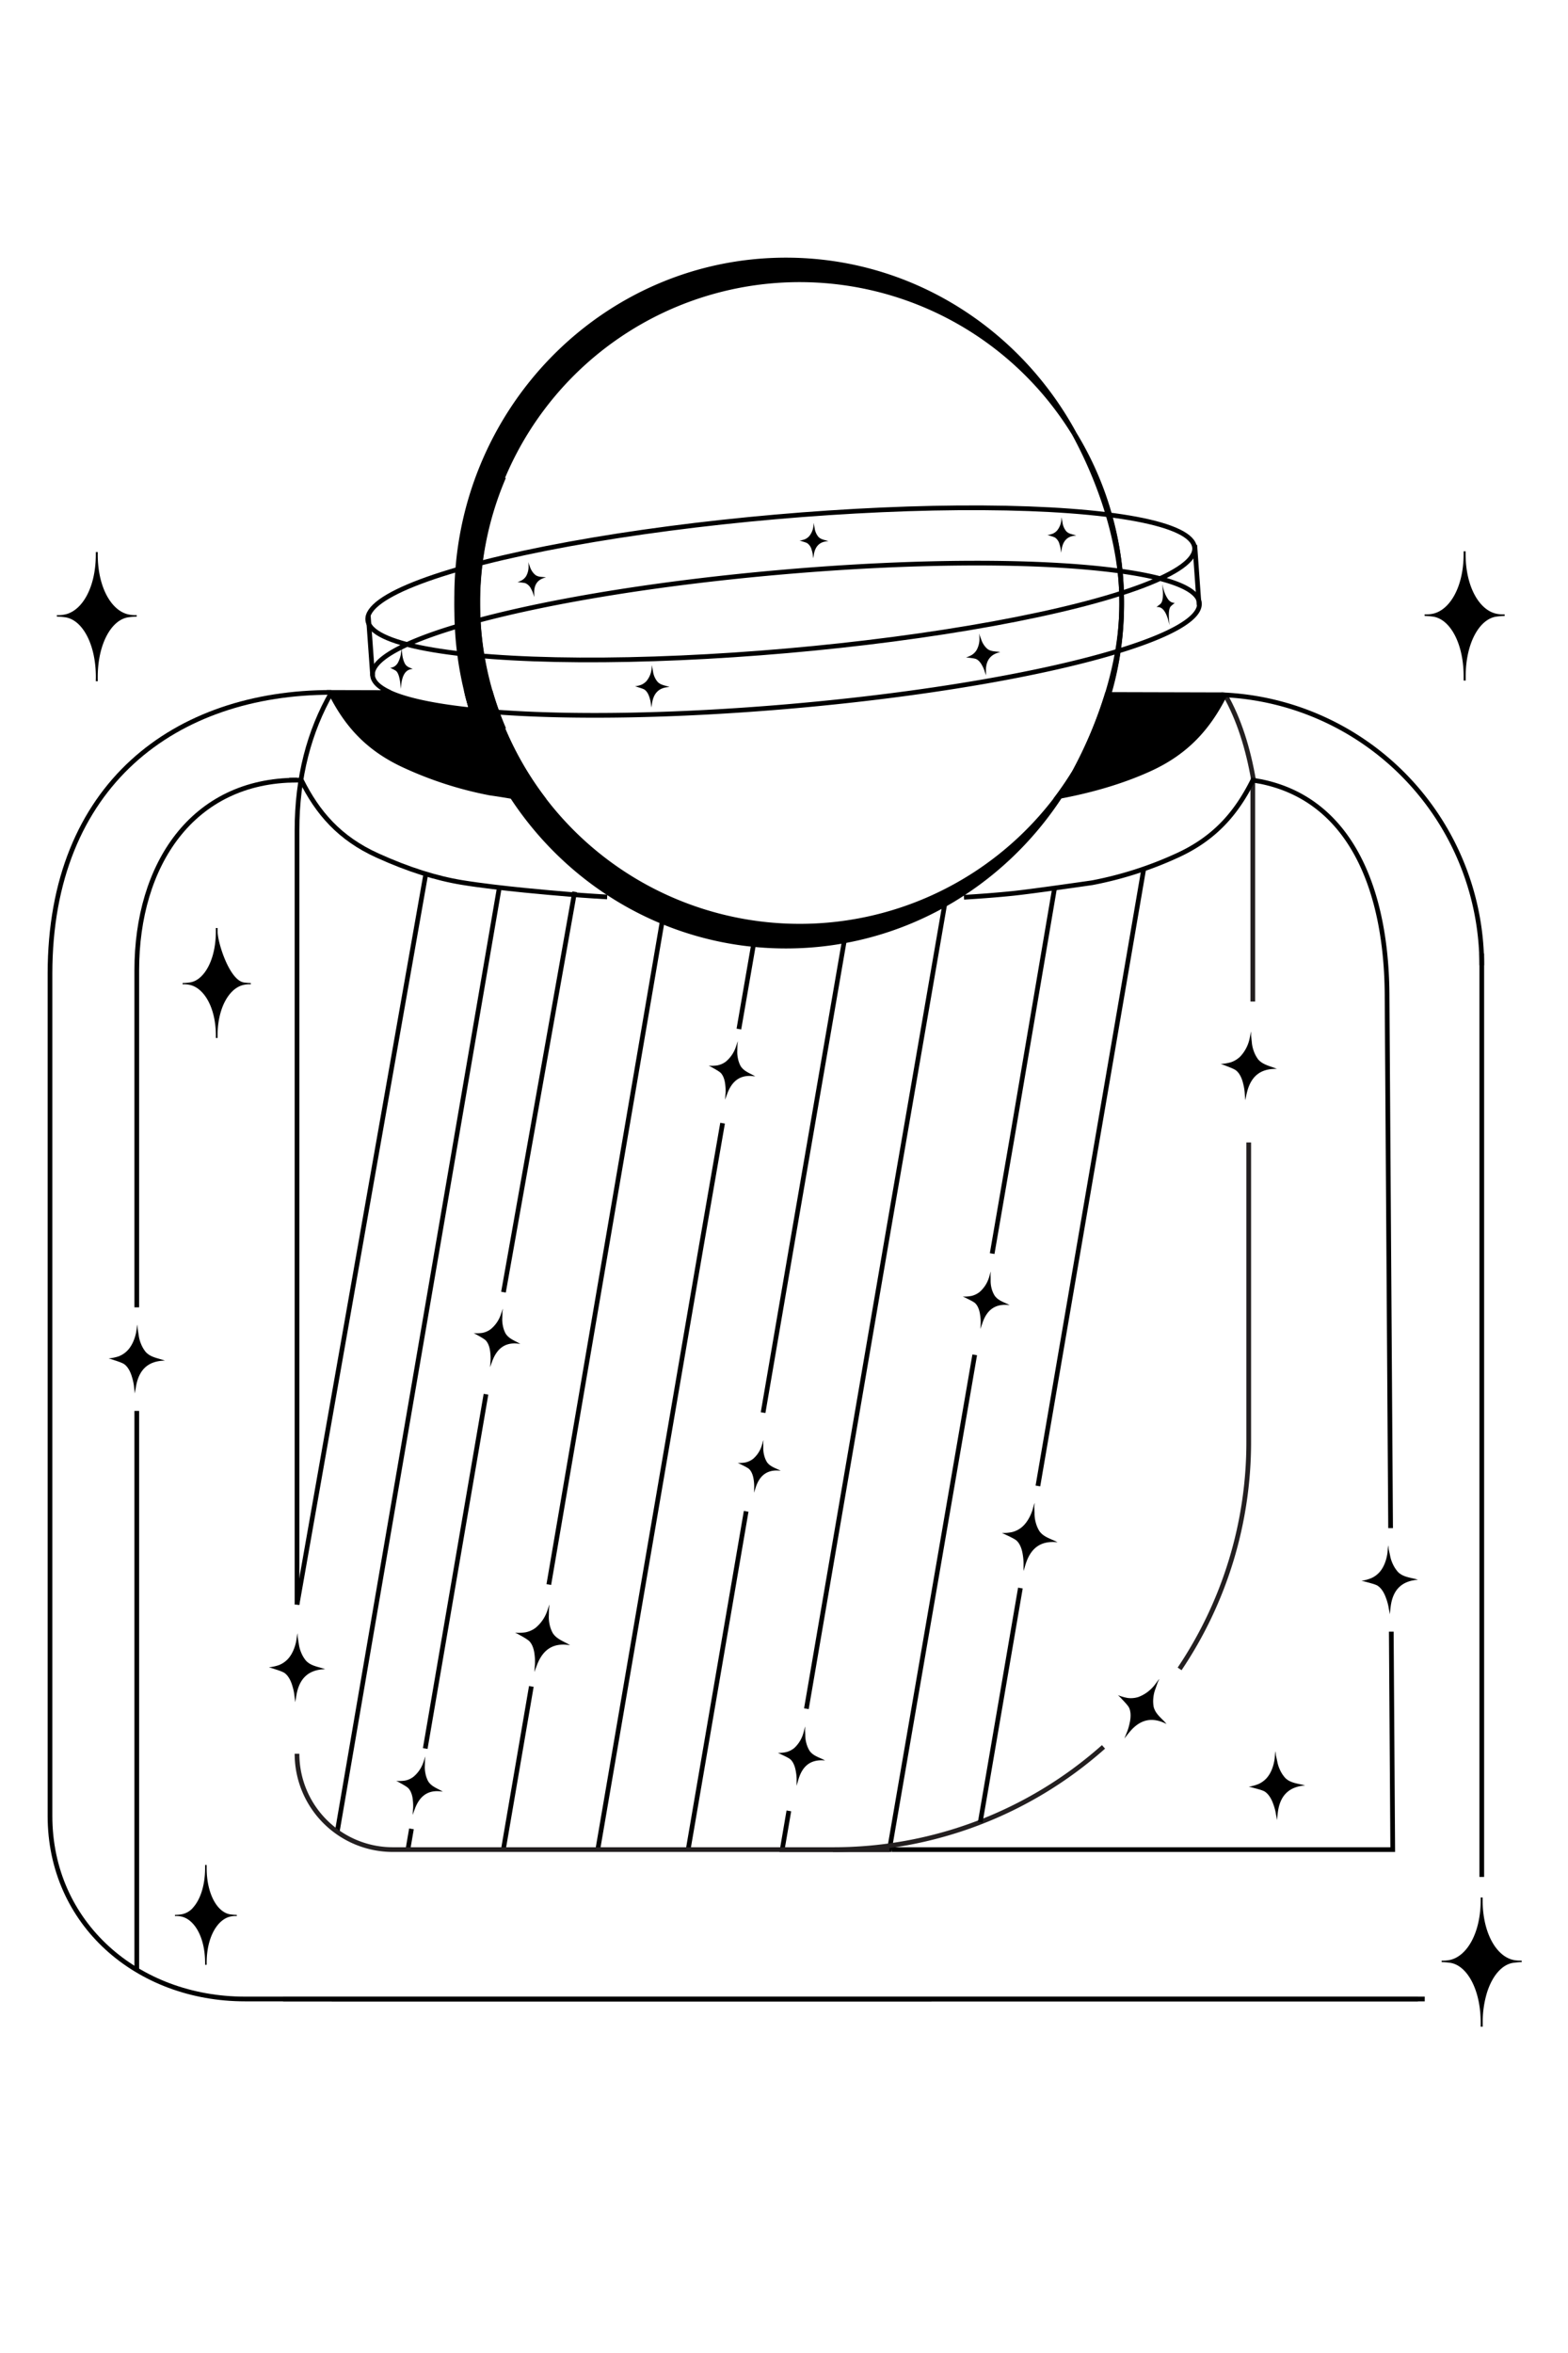 <svg id="Layer_1" data-name="Layer 1" xmlns="http://www.w3.org/2000/svg" viewBox="0 0 1000 1500"><defs><style>.cls-1,.cls-2{fill:none;}.cls-1,.cls-3{stroke:#000;}.cls-1,.cls-2,.cls-3{stroke-miterlimit:10;stroke-width:3px;}.cls-2{stroke:#231f20;}</style></defs><polyline class="cls-1" points="503.1 1154.41 498.87 1179.09 567.24 1179.09 621.63 863.69"/><polyline class="cls-1" points="632.76 799.14 645.6 724.7 672.5 566.5"/><polyline class="cls-1" points="602.5 576.5 566.94 782.3 514.28 1089.28"/><polyline class="cls-1" points="486.67 900.52 504.33 797.57 538.5 599.5"/><line class="cls-1" x1="475.87" y1="963.46" x2="438.88" y2="1179.09"/><polyline class="cls-1" points="381.24 1179.09 447.24 794.37 460.83 716"/><line class="cls-1" x1="480.5" y1="602.5" x2="471.23" y2="656"/><path class="cls-1" d="M469.19,667.72a.06.06,0,0,1,0,0"/><line class="cls-1" x1="393.26" y1="758.03" x2="393.26" y2="758.02"/><line class="cls-1" x1="423.5" y1="580.5" x2="350.01" y2="1010.12"/><line class="cls-1" x1="338.86" y1="1075.08" x2="321.02" y2="1179.09"/><line class="cls-1" x1="309.94" y1="888.79" x2="271.19" y2="1114.66"/><line class="cls-1" x1="366.5" y1="568.5" x2="321.1" y2="823.73"/><line class="cls-1" x1="262.41" y1="1165.87" x2="260.14" y2="1179.09"/><line class="cls-1" x1="318.5" y1="565.5" x2="215.06" y2="1167.76"/><polyline class="cls-1" points="887.3 1040.16 888.22 1179.09 568.65 1179.09"/><path class="cls-1" d="M211.36,441.54c-14.05,24.43-21.94,53.7-21.94,87.75V1022.9"/><path class="cls-2" d="M781.17,442.71c9.14,15.9,14.88,34.81,18.33,54.79"/><path class="cls-2" d="M567.24,1179.09H250.5A61.08,61.08,0,0,1,189.42,1118"/><path class="cls-2" d="M796.38,728.29V919a258.8,258.8,0,0,1-44.08,144.9"/><line class="cls-2" x1="798.98" y1="638.48" x2="798.98" y2="497.47"/><path class="cls-2" d="M531.21,1179.09a259.1,259.1,0,0,0,172.56-65.48"/><path class="cls-1" d="M192.31,497.33h-7.88"/><path class="cls-1" d="M779,442.91A172.55,172.55,0,0,1,945,615.34"/><line class="cls-1" x1="945.01" y1="1196.52" x2="945.01" y2="607.89"/><line class="cls-1" x1="904.31" y1="1274.33" x2="211.61" y2="1274.33"/><path class="cls-1" d="M211.29,441.38h0c-99.09,0-179.41,58.43-179.41,179.41v536.83c0,68.69,55.68,116.71,124.37,116.71H908.63"/><path class="cls-1" d="M87.23,833.4V618.48c0-66.91,35.27-121.16,102.19-121.16"/><polyline class="cls-1" points="87.23 899.43 87.23 1034.69 87.23 1255.82"/><line class="cls-1" x1="271.5" y1="557.5" x2="189.42" y2="1022.91"/><line class="cls-1" x1="650.76" y1="1012.37" x2="625.17" y2="1161.61"/><line class="cls-1" x1="729.5" y1="553.5" x2="661.93" y2="947.28"/><path class="cls-3" d="M685.15,492.33q-4.23,7.82-9.08,15.23c-37.65,57.62-101.89,95.57-174.79,95.57s-137-37.84-174.63-95.33a215.53,215.53,0,0,1-25.9-55.26q-1.65-5.4-3-10.93a218.2,218.2,0,0,1-6.2-42.25c-.17-3.57-.26-7.15-.26-10.76,0-1.39,0-2.77.05-4.15a217.35,217.35,0,0,1,16.29-78.95c3.92.31,8,.52,12.25.64h.49a204.67,204.67,0,0,0-15.68,75.7c0,.66,0,1.32,0,2v1.21q0,5.29.27,10.53a204.63,204.63,0,0,0,7.63,46.07c1.19,4.15,2.5,8.26,3.95,12.3q1.58,4.44,3.36,8.8a205.41,205.41,0,0,0,355,44.81Q680.34,500.19,685.15,492.33Z"/><path class="cls-1" d="M699.69,306.25c2.43,5.95,4.58,11.85,6.45,17.76.09.28.18.56.26.84a194.7,194.7,0,0,1,8.91,55c0,1.73.06,3.46.06,5.22,0,19.31-3.57,39-9.3,57.66a272.86,272.86,0,0,1-20.92,49.62,204.38,204.38,0,0,0,30.22-107.28c0-1.76,0-3.49-.06-5.22a204.9,204.9,0,0,0-8.91-55c-.08-.28-.17-.56-.26-.84q-2.82-9.09-6.45-17.79"/><path class="cls-3" d="M685.15,276.56a205.33,205.33,0,0,0-380.5,107.28v.61a204.67,204.67,0,0,0,15.7,78.29h-.49c-4.26.12-8.33.33-12.25.64a217,217,0,0,1-16.29-78.94c0-1.38-.05-2.77-.05-4.16,0-118.49,94-214.53,210-214.53C580.43,165.76,649.36,210.49,685.15,276.56Z"/><path class="cls-1" d="M699.69,462.67a205.72,205.72,0,0,0-14.54-186.11c16.66,30.74,30.22,69.65,30.22,107.28,0,29.18-5.35,53.45-15.68,78.8"/><ellipse class="cls-1" cx="498.19" cy="372.22" rx="264.66" ry="42.83" transform="translate(-30.54 44.82) rotate(-5)"/><path class="cls-1" d="M297.73,441.61q1.36,5.52,3,10.93l2.84.29q6.21.63,12.91,1.12a3.4,3.4,0,0,0,.45,0c48.43,3.6,115,2.63,188.06-3.76,85.18-7.45,160.35-20.61,207.66-35l.51-.15c33.26-10.15,52.6-20.88,51.75-30.61-.8-9.18-19.46-16.11-50.55-20.4h-.07c-48.71-6.73-127.92-7-216.77.8-76.61,6.7-145.13,18-192.56,30.69h-.06q-6.71,1.79-12.84,3.61h0l-.55.16c-34.58,10.33-54.78,21.31-53.91,31.25.36,4.08,4.23,7.71,11.15,10.87"/><line class="cls-1" x1="237.62" y1="430.61" x2="234.88" y2="392.34"/><line class="cls-1" x1="764.72" y1="385.72" x2="761.98" y2="347.45"/><path d="M737.69,1092.16a12,12,0,0,1-1.9-3.89,19.92,19.92,0,0,1-.22-6.09,21.74,21.74,0,0,1,1.39-5.75c.28-.78.95-2.71,1.26-3.62.16-.48,1-2.06,1.13-2.5-.78.81-2.34,3.13-3.08,4a23.91,23.91,0,0,1-10.19,7.48,15.66,15.66,0,0,1-6.82.64,29,29,0,0,1-6.34-1.83c.36.27,1.74,1.64,2.11,2.05.74.83,1.69,1.75,2.41,2.6a25.63,25.63,0,0,1,2.29,2.78c1.62,2.64,1.52,6.64.79,10a34.49,34.49,0,0,1-1.54,5.54l-1.89,4.72s2.15-2.81,3.17-4c6.8-8.29,14.51-10,23.7-5.27C742.05,1096.64,739.5,1094.66,737.69,1092.16Z"/><path d="M895.42,1004.61a11.62,11.62,0,0,1-3.66-2.3,20,20,0,0,1-3.39-5.07,21.3,21.3,0,0,1-1.84-5.62c-.17-.81-.62-2.81-.83-3.74-.12-.49-.25-2.27-.35-2.72-.24,1.1-.36,3.89-.52,5-.62,4.26-2.13,8.61-4.74,11.72a15.63,15.63,0,0,1-5.46,4.13,30,30,0,0,1-6.36,1.78,28.93,28.93,0,0,1,2.88.63c1.06.32,2.36.6,3.41.95a24,24,0,0,1,3.41,1.16c2.77,1.39,4.8,4.85,5.91,8.05a34,34,0,0,1,1.6,5.53c.14.78.88,5,.88,5s.35-3.52.57-5.11c1.42-10.63,7.07-16.16,17.38-16.94C901.48,1006.13,898.28,1005.79,895.42,1004.61Z"/><path d="M823.46,1135.87a11.55,11.55,0,0,1-3.65-2.31,19.66,19.66,0,0,1-3.39-5.06,21.54,21.54,0,0,1-1.84-5.62c-.18-.81-.62-2.81-.84-3.74-.11-.5-.24-2.27-.35-2.73-.23,1.11-.35,3.9-.51,5-.62,4.25-2.13,8.6-4.74,11.71a15.78,15.78,0,0,1-5.46,4.14,29.37,29.37,0,0,1-6.36,1.77c.45,0,2.34.48,2.88.64,1.06.31,2.36.6,3.41.94a23.27,23.27,0,0,1,3.41,1.17c2.77,1.39,4.79,4.84,5.91,8a35.21,35.21,0,0,1,1.6,5.52c.13.79.88,5,.88,5s.35-3.52.56-5.11c1.43-10.63,7.08-16.17,17.39-17C829.53,1137.39,826.32,1137.05,823.46,1135.87Z"/><path d="M96.48,864.46A11.76,11.76,0,0,1,93,861.94a19.88,19.88,0,0,1-3.08-5.26,21.53,21.53,0,0,1-1.5-5.72c-.13-.82-.45-2.84-.61-3.78-.08-.5-.11-2.29-.19-2.75-.3,1.09-.58,3.87-.81,5-.87,4.21-2.64,8.47-5.43,11.41a15.75,15.75,0,0,1-5.7,3.81A30.2,30.2,0,0,1,69.19,866c.45.07,2.31.62,2.83.8,1,.38,2.32.74,3.36,1.15a24,24,0,0,1,3.33,1.37c2.68,1.55,4.49,5.12,5.42,8.38a34.76,34.76,0,0,1,1.27,5.61c.08.8.58,5,.58,5s.56-3.49.86-5.06c2.06-10.53,8-15.72,18.37-15.88C102.44,866.34,99.26,865.81,96.48,864.46Z"/><path d="M198.69,1061.21a11.6,11.6,0,0,1-3.52-2.51,19.85,19.85,0,0,1-3.11-5.24,22,22,0,0,1-1.53-5.72c-.12-.82-.46-2.83-.62-3.78-.09-.5-.12-2.28-.2-2.74-.3,1.09-.57,3.87-.8,5-.85,4.21-2.6,8.48-5.37,11.44a15.86,15.86,0,0,1-5.68,3.83,29.65,29.65,0,0,1-6.45,1.41c.45.07,2.31.61,2.84.8,1,.37,2.32.72,3.35,1.13a23.57,23.57,0,0,1,3.34,1.35c2.69,1.54,4.52,5.1,5.46,8.36a34.82,34.82,0,0,1,1.29,5.61c.09.79.6,5,.6,5s.55-3.5.85-5.07c2-10.54,8-15.76,18.3-16C204.66,1063.06,201.48,1062.54,198.69,1061.21Z"/><path d="M666.12,979.11a11.93,11.93,0,0,1-3.17-2.94,19.91,19.91,0,0,1-2.4-5.6,21.65,21.65,0,0,1-.78-5.87c0-.83-.09-2.87-.13-3.83,0-.5.17-2.28.16-2.74-.44,1-1.07,3.76-1.44,4.85-1.39,4.07-3.67,8.07-6.8,10.65a15.67,15.67,0,0,1-6.13,3.06,29.29,29.29,0,0,1-6.58.58c.44.13,2.22.9,2.71,1.15,1,.51,2.21,1,3.19,1.56a24.84,24.84,0,0,1,3.13,1.77c2.47,1.88,3.82,5.64,4.34,9a35.29,35.29,0,0,1,.55,5.72c0,.8,0,5.08,0,5.08s1-3.39,1.49-4.91c3.36-10.19,9.92-14.6,20.2-13.47C671.81,981.71,668.72,980.79,666.12,979.11Z"/><path d="M259.75,424.79a5.15,5.15,0,0,1-1.41-1.51,14,14,0,0,1-1.24-3.17,17.9,17.9,0,0,1-.61-3.44c-.06-.5-.19-1.72-.26-2.28,0-.31,0-1.38-.07-1.66-.12.66-.23,2.34-.32,3a18.3,18.3,0,0,1-2.15,6.9,6.86,6.86,0,0,1-2.28,2.3,8.44,8.44,0,0,1-2.58.86,9.65,9.65,0,0,1,1.14.48c.42.22.93.44,1.34.68a7.91,7.91,0,0,1,1.34.82c1.07.93,1.81,3.07,2.18,5a30.91,30.91,0,0,1,.52,3.38c0,.48.24,3,.24,3s.22-2.1.34-3.05c.8-6.36,3.18-9.5,7.32-9.63C262.14,425.9,260.86,425.59,259.75,424.79Z"/><path d="M737.59,387c3.37-.43,5.81,2.35,7.51,8.51.25.92.77,3,.77,3s-.25-2.55-.3-3c-.12-1.14-.13-2.3-.14-3.41,0-2,.23-4.2,1-5.26a6.41,6.41,0,0,1,1-1c.29-.29.67-.57,1-.85a7.35,7.35,0,0,1,.84-.63,6.16,6.16,0,0,1-2.23-.49,6.55,6.55,0,0,1-2.21-2,20.92,20.92,0,0,1-2.87-6.51c-.19-.66-.55-2.3-.75-2.93,0,.27.18,1.33.2,1.64,0,.57.13,1.79.17,2.28a21.49,21.49,0,0,1,.07,3.48,15.93,15.93,0,0,1-.49,3.29,5.2,5.2,0,0,1-.89,1.68C739.36,385.73,738.38,386.21,737.59,387Z"/><path d="M343.51,367.48a6,6,0,0,1-2-.9,10,10,0,0,1-2.1-2.32,11.25,11.25,0,0,1-1.35-2.71c-.15-.4-.52-1.38-.7-1.84-.1-.24-.3-1.13-.38-1.36,0,.58.11,2,.11,2.6a12.31,12.31,0,0,1-1.53,6.3,8.08,8.08,0,0,1-2.47,2.5,14.64,14.64,0,0,1-3.09,1.37c.23,0,1.22.07,1.5.11.57.08,1.25.13,1.81.23a11.43,11.43,0,0,1,1.82.34,7.31,7.31,0,0,1,3.59,3.64,18.67,18.67,0,0,1,1.23,2.69c.12.39.81,2.47.81,2.47s-.08-1.81-.09-2.63c-.07-5.51,2.39-8.73,7.56-9.9C346.71,367.8,345.05,367.87,343.51,367.48Z"/><path d="M523.84,343.56A6,6,0,0,1,522,342.3a10.3,10.3,0,0,1-1.64-2.67,10.9,10.9,0,0,1-.82-2.92c-.08-.41-.26-1.45-.35-1.93-.05-.26-.08-1.17-.13-1.4-.14.56-.26,2-.37,2.57a12.28,12.28,0,0,1-2.66,5.9,8.08,8.08,0,0,1-2.89,2,15.69,15.69,0,0,1-3.3.78c.23,0,1.2.29,1.47.38.53.18,1.19.36,1.73.56a12,12,0,0,1,1.72.66,7.3,7.3,0,0,1,2.86,4.25,17.7,17.7,0,0,1,.71,2.87c0,.4.34,2.58.34,2.58s.26-1.8.4-2.61c.95-5.42,4-8.14,9.26-8.32C526.92,344.46,525.28,344.22,523.84,343.56Z"/><path d="M421.64,436.24a7.09,7.09,0,0,1-2.18-1.5,12.1,12.1,0,0,1-2-3.19,13.21,13.21,0,0,1-1-3.49c-.08-.5-.31-1.74-.41-2.31-.06-.31-.1-1.4-.15-1.68-.17.67-.31,2.38-.44,3.07a14.71,14.71,0,0,1-3.19,7.06,9.7,9.7,0,0,1-3.45,2.4,17.58,17.58,0,0,1-3.95.93c.28,0,1.43.35,1.75.46.64.22,1.43.43,2.07.67a15.6,15.6,0,0,1,2.06.79c1.67.93,2.82,3.09,3.43,5.08a22.3,22.3,0,0,1,.84,3.43c.06.49.41,3.09.41,3.09s.31-2.15.48-3.12c1.13-6.48,4.73-9.73,11.07-9.95C425.32,437.32,423.36,437,421.64,436.24Z"/><path d="M632.29,414.89a7.16,7.16,0,0,1-2.41-1.09,12,12,0,0,1-2.48-2.8,13.33,13.33,0,0,1-1.59-3.26c-.17-.48-.61-1.66-.82-2.2-.11-.3-.34-1.36-.44-1.63,0,.69.11,2.4.11,3.1a14.68,14.68,0,0,1-1.9,7.52,9.7,9.7,0,0,1-3,3,18.08,18.08,0,0,1-3.71,1.6c.28,0,1.46.1,1.8.15.67.1,1.48.17,2.15.29a14.59,14.59,0,0,1,2.17.42c1.8.62,3.32,2.55,4.26,4.4a21.09,21.09,0,0,1,1.44,3.22c.14.47,1,3,1,3s-.08-2.17-.09-3.15c0-6.58,3-10.41,9.16-11.75C636.11,415.31,634.13,415.37,632.29,414.89Z"/><path d="M681.89,340a6.2,6.2,0,0,1-1.82-1.26,10.3,10.3,0,0,1-1.64-2.67,11,11,0,0,1-.82-2.92c-.08-.42-.26-1.45-.35-1.93,0-.26-.08-1.17-.13-1.41-.14.57-.26,2-.37,2.57a12.19,12.19,0,0,1-2.67,5.91,8,8,0,0,1-2.88,2,15.69,15.69,0,0,1-3.3.78c.23,0,1.2.29,1.47.38.53.18,1.19.36,1.73.56a12,12,0,0,1,1.72.66,7.3,7.3,0,0,1,2.86,4.25,17.7,17.7,0,0,1,.71,2.87c.05.4.34,2.58.34,2.58s.26-1.8.4-2.61c1-5.42,4-8.14,9.26-8.32C685,340.87,683.33,340.63,681.89,340Z"/><path d="M87.08,393.08a40.94,40.94,0,0,0-4.65.37c-11.06,1.09-20.1,16.68-20.1,38.2,0,.88,0,1.75.05,2.62h-1.3c0-.87.05-1.74.05-2.62,0-21.52-9-37.11-20.1-38.2a40.94,40.94,0,0,0-4.65-.37c-.21,0-.21-.94,0-.94A19.84,19.84,0,0,0,41,391.8c11-1.95,20.1-16.78,20.1-38.29,0-.53,0-1.07,0-1.6h1.24c0,.53,0,1.07,0,1.6,0,21.51,9.14,36.34,20.1,38.29a19.84,19.84,0,0,0,4.65.34C87.29,392.14,87.29,393.08,87.08,393.08Z"/><path d="M959.49,392.66a41.27,41.27,0,0,0-4.65.36c-11.06,1.09-20.1,16.68-20.1,38.2,0,.88,0,1.75,0,2.62h-1.3c0-.87,0-1.74,0-2.62,0-21.52-9-37.11-20.1-38.2a41.27,41.27,0,0,0-4.65-.36c-.21,0-.21-1,0-1a20.62,20.62,0,0,0,4.65-.33c11-2,20.1-16.78,20.1-38.29,0-.54,0-1.08,0-1.6h1.24c0,.52,0,1.06,0,1.6,0,21.51,9.14,36.33,20.1,38.29a20.62,20.62,0,0,0,4.65.33C959.7,391.71,959.7,392.66,959.49,392.66Z"/><path d="M150.92,1221.44a15.23,15.23,0,0,0-3.59.26c-3.51.62-6.77,3-9.38,6.65-3.73,5.23-6.15,13.19-6.15,22.93,0,.42,0,.83,0,1.24h-1c0-.41,0-.82,0-1.24,0-16.61-7.06-28.07-15.53-29.58a15.28,15.28,0,0,0-3.6-.26c-.16,0-.16-.73,0-.73a32.65,32.65,0,0,0,3.6-.28,12.56,12.56,0,0,0,8.19-4.76c4.4-5.11,7.34-14,7.34-24.76,0-.68,0-1.35,0-2h1c0,.68,0,1.35,0,2,0,16.63,7,28.67,15.53,29.52a32.44,32.44,0,0,0,3.59.28C151.08,1220.71,151.08,1221.44,150.92,1221.44Z"/><path d="M159.85,627.47a16.58,16.58,0,0,0-4,.29c-3.87.68-7.46,3.25-10.34,7.32-4.1,5.76-6.77,14.54-6.77,25.26,0,.46,0,.92,0,1.37h-1.06c0-.45,0-.91,0-1.37,0-18.3-7.78-30.92-17.11-32.58a16.69,16.69,0,0,0-4-.29c-.18,0-.18-.8,0-.8a35.34,35.34,0,0,0,4-.32c3.3-.32,6.4-2.17,9-5.23,4.85-5.64,8.09-15.4,8.09-27.28,0-.75,0-1.49,0-2.23h1.11c0,.74,0,1.48,0,2.23,0,7,7.69,31.59,17.11,32.51a34.93,34.93,0,0,0,4,.32C160,626.67,160,627.47,159.85,627.47Z"/><path d="M970.36,1250.83h-.7c-1.6.05-2.86.25-3.95.36-7.42.73-13.93,8-17.41,19.19a64.32,64.32,0,0,0-2.69,19c0,.25,0,.5,0,.75,0,.63,0,1.25,0,1.86h-1.3c0-.61,0-1.23,0-1.86,0-.25,0-.5,0-.75,0-1.85-.07-3.65-.2-5.4v-.11c-1.4-18.63-9.81-31.7-19.9-32.69a40.94,40.94,0,0,0-4.65-.37c-.21,0-.21-.94,0-.94a20.42,20.42,0,0,0,4.65-.34c11-2,20.1-16.78,20.1-38.29,0-.53,0-1.08,0-1.6h1.24c0,.52,0,1.07,0,1.6,0,21.51,9.14,36.33,20.1,38.29a18,18,0,0,0,3.95.33h.7C970.57,1249.89,970.57,1250.83,970.36,1250.83Z"/><path d="M637,828.5a10,10,0,0,1-2.64-2.52,16.85,16.85,0,0,1-2-4.76,18.26,18.26,0,0,1-.58-5c0-.7,0-2.43-.06-3.24,0-.43.18-1.92.17-2.31-.38.87-.94,3.16-1.27,4.07a20.12,20.12,0,0,1-5.89,8.9,13.43,13.43,0,0,1-5.22,2.51,24.79,24.79,0,0,1-5.56.39c.37.11,1.86.79,2.28,1,.82.44,1.85.89,2.66,1.36a20.94,20.94,0,0,1,2.63,1.53c2.06,1.62,3.15,4.82,3.53,7.66a29,29,0,0,1,.4,4.84c0,.67-.12,4.29-.12,4.29s.88-2.86,1.33-4.13c3-8.56,8.57-12.19,17.24-11.1C641.76,830.78,639.17,830,637,828.5Z"/><path d="M491.55,934.4a8.84,8.84,0,0,1-2.42-2.31,15.52,15.52,0,0,1-1.79-4.37,16.78,16.78,0,0,1-.53-4.55c0-.64,0-2.23-.05-3,0-.39.16-1.76.15-2.12-.35.8-.87,2.9-1.17,3.74a18.37,18.37,0,0,1-5.4,8.16,12.38,12.38,0,0,1-4.78,2.3,23.72,23.72,0,0,1-5.1.36c.33.1,1.7.72,2.08.92.76.41,1.7.82,2.45,1.25a19.32,19.32,0,0,1,2.4,1.41c1.89,1.48,2.89,4.42,3.25,7a27.5,27.5,0,0,1,.35,4.44c0,.62-.1,3.93-.1,3.93s.81-2.61,1.21-3.79c2.73-7.84,7.87-11.17,15.82-10.17C495.92,936.49,493.53,935.74,491.55,934.4Z"/><path d="M355.55,1044.21a11.52,11.52,0,0,1-3-3.11,19.89,19.89,0,0,1-2.08-5.73,21.87,21.87,0,0,1-.43-5.9c0-.83.07-2.88.09-3.84,0-.5.3-2.26.31-2.72-.49,1-1.27,3.69-1.71,4.76a23.86,23.86,0,0,1-7.41,10.23,15.73,15.73,0,0,1-6.3,2.7,29.23,29.23,0,0,1-6.6.2c.43.15,2.16,1,2.64,1.3,1,.56,2.15,1.15,3.09,1.74a26.91,26.91,0,0,1,3,2c2.35,2,3.49,5.86,3.8,9.24a33.45,33.45,0,0,1,.22,5.75c-.06.79-.35,5.07-.35,5.07s1.19-3.34,1.78-4.83c3.94-10,10.75-14,20.95-12.26C361.07,1047.15,358,1046.05,355.55,1044.21Z"/><path d="M275.62,1138.27a10.14,10.14,0,0,1-2.54-2.71,17.72,17.72,0,0,1-1.75-5,18.6,18.6,0,0,1-.37-5.12c0-.72.06-2.5.07-3.33,0-.44.26-2,.27-2.37-.42.88-1.08,3.21-1.45,4.13a20.57,20.57,0,0,1-6.28,8.89,13,13,0,0,1-5.33,2.35,25,25,0,0,1-5.59.17c.36.13,1.83.89,2.23,1.13.81.49,1.82,1,2.62,1.51a19.6,19.6,0,0,1,2.56,1.7c2,1.75,3,5.08,3.23,8a32.12,32.12,0,0,1,.18,5c-.05.69-.29,4.4-.29,4.4s1-2.89,1.5-4.19c3.34-8.66,9.11-12.15,17.75-10.65C280.3,1140.81,277.73,1139.86,275.62,1138.27Z"/><path d="M325,852.84a10.06,10.06,0,0,1-2.53-2.7,17.43,17.43,0,0,1-1.76-5,19.41,19.41,0,0,1-.37-5.12c0-.72.07-2.5.08-3.33,0-.44.26-2,.27-2.37-.42.88-1.09,3.21-1.45,4.13a20.67,20.67,0,0,1-6.29,8.89,13,13,0,0,1-5.33,2.35,25,25,0,0,1-5.59.17c.36.13,1.83.89,2.24,1.13.81.49,1.82,1,2.61,1.51a21.47,21.47,0,0,1,2.57,1.69c2,1.76,2.95,5.09,3.22,8a30.94,30.94,0,0,1,.19,5c-.05.69-.3,4.4-.3,4.4s1-2.89,1.5-4.19c3.35-8.66,9.12-12.15,17.76-10.65C329.7,855.39,327.13,854.44,325,852.84Z"/><path d="M519.14,1118.77a10.13,10.13,0,0,1-2.73-2.51,17.72,17.72,0,0,1-2.11-4.84,19.14,19.14,0,0,1-.73-5.09c0-.71-.12-2.49-.16-3.32,0-.44.11-2,.09-2.38-.35.91-.85,3.28-1.15,4.22a20.65,20.65,0,0,1-5.62,9.32,13.23,13.23,0,0,1-5.16,2.73,24.93,24.93,0,0,1-5.56.56c.37.11,1.89.76,2.31,1,.85.42,1.89.86,2.72,1.31a20.21,20.21,0,0,1,2.68,1.51c2.12,1.6,3.31,4.86,3.79,7.77a30.49,30.49,0,0,1,.55,5c0,.69,0,4.42,0,4.42s.79-3,1.2-4.29c2.71-8.88,8.21-12.78,16.94-11.9C524,1121,521.36,1120.21,519.14,1118.77Z"/><path d="M474.88,682.32a10.14,10.14,0,0,1-2.54-2.71,17.61,17.61,0,0,1-1.75-5,19.41,19.41,0,0,1-.37-5.12c0-.72.06-2.5.08-3.33,0-.44.25-2,.26-2.37-.41.88-1.08,3.21-1.45,4.14a20.69,20.69,0,0,1-6.28,8.89,13.13,13.13,0,0,1-5.33,2.34,25,25,0,0,1-5.59.17c.36.13,1.83.89,2.23,1.13.81.49,1.82,1,2.62,1.51a20.4,20.4,0,0,1,2.57,1.7c2,1.75,2.95,5.08,3.22,8a30.77,30.77,0,0,1,.19,5c-.06.69-.3,4.4-.3,4.4s1-2.89,1.5-4.19c3.34-8.66,9.11-12.15,17.75-10.65C479.56,684.86,477,683.91,474.88,682.32Z"/><line class="cls-1" x1="180.56" y1="1274.33" x2="593.98" y2="1274.33"/><path class="cls-1" d="M614.78,572c11.42-.69,21.93-1.51,31.22-2.47,12.69-1.31,50.59-6.81,50.59-6.81a235.16,235.16,0,0,0,53.71-17.14c24.41-11,38.29-27.31,48.71-48.22l5.1.87c58,11.76,80.51,70.14,80.51,137.8l2.24,338.13"/><path class="cls-1" d="M192.11,497.19c10.42,20.92,24.3,37.2,48.71,48.23,19.85,9,37.64,14.5,53.71,17.14,24,3.94,61.47,6.94,61.47,6.94,9.29.87,19.8,1.63,31.21,2.29"/><path d="M805.76,678a11.54,11.54,0,0,1-3.38-2.68,19.84,19.84,0,0,1-2.83-5.4,21.18,21.18,0,0,1-1.22-5.79c-.09-.83-.32-2.86-.43-3.81-.06-.5,0-2.28,0-2.75-.36,1.08-.77,3.84-1.06,4.95a23.84,23.84,0,0,1-6,11.14,15.81,15.81,0,0,1-5.88,3.53,29.7,29.7,0,0,1-6.51,1.07c.44.1,2.28.73,2.79.94,1,.43,2.28.85,3.29,1.31a23.69,23.69,0,0,1,3.27,1.53c2.6,1.68,4.24,5.33,5,8.63a34,34,0,0,1,1,5.67c.05.8.34,5.07.34,5.07s.72-3.46,1.11-5c2.56-10.41,8.77-15.31,19.11-15C811.63,680.19,808.48,679.5,805.76,678Z"/><path class="cls-1" d="M345.35,507.79h-18.7c-7-1.25-14.12-2.24-14.12-2.24a235.66,235.66,0,0,1-53.71-17.14c-24.24-10.95-37.72-26.35-48.11-47h.58l37.48.1c10.67,4.86,28.58,8.59,52,11.06q-1.65-5.4-3-10.93H300l12.57,0h.35c1.22,4.16,2.57,8.28,4.05,12.33q1.59,4.42,3.4,8.76h-.49A204.94,204.94,0,0,0,345.35,507.79Z"/><path class="cls-1" d="M781.09,443.08c-10.39,20.57-24.14,36.44-48.27,47.34-19.85,9-40.43,14.11-56.43,17.14h-1.56q5.5-7.37,10.32-15.23a272.86,272.86,0,0,0,20.92-49.62h1.09l71.84.19Z"/><path d="M345.35,507.79h-18.7c-7-1.25-14.12-2.24-14.12-2.24a235.66,235.66,0,0,1-53.71-17.14c-24.24-10.95-37.72-26.35-48.11-47h.58l37.48.1c10.67,4.86,28.58,8.59,52,11.06q-1.65-5.4-3-10.93H300l12.57,0h.35c1.22,4.16,2.57,8.28,4.05,12.33q1.59,4.42,3.4,8.76h-.49A204.94,204.94,0,0,0,345.35,507.79Z"/><path d="M781.09,443.08c-10.39,20.57-24.14,36.44-48.27,47.34-19.85,9-40.43,14.11-56.43,17.14h-1.56q5.5-7.37,10.32-15.23a272.86,272.86,0,0,0,20.92-49.62h1.09l71.84.19Z"/></svg>